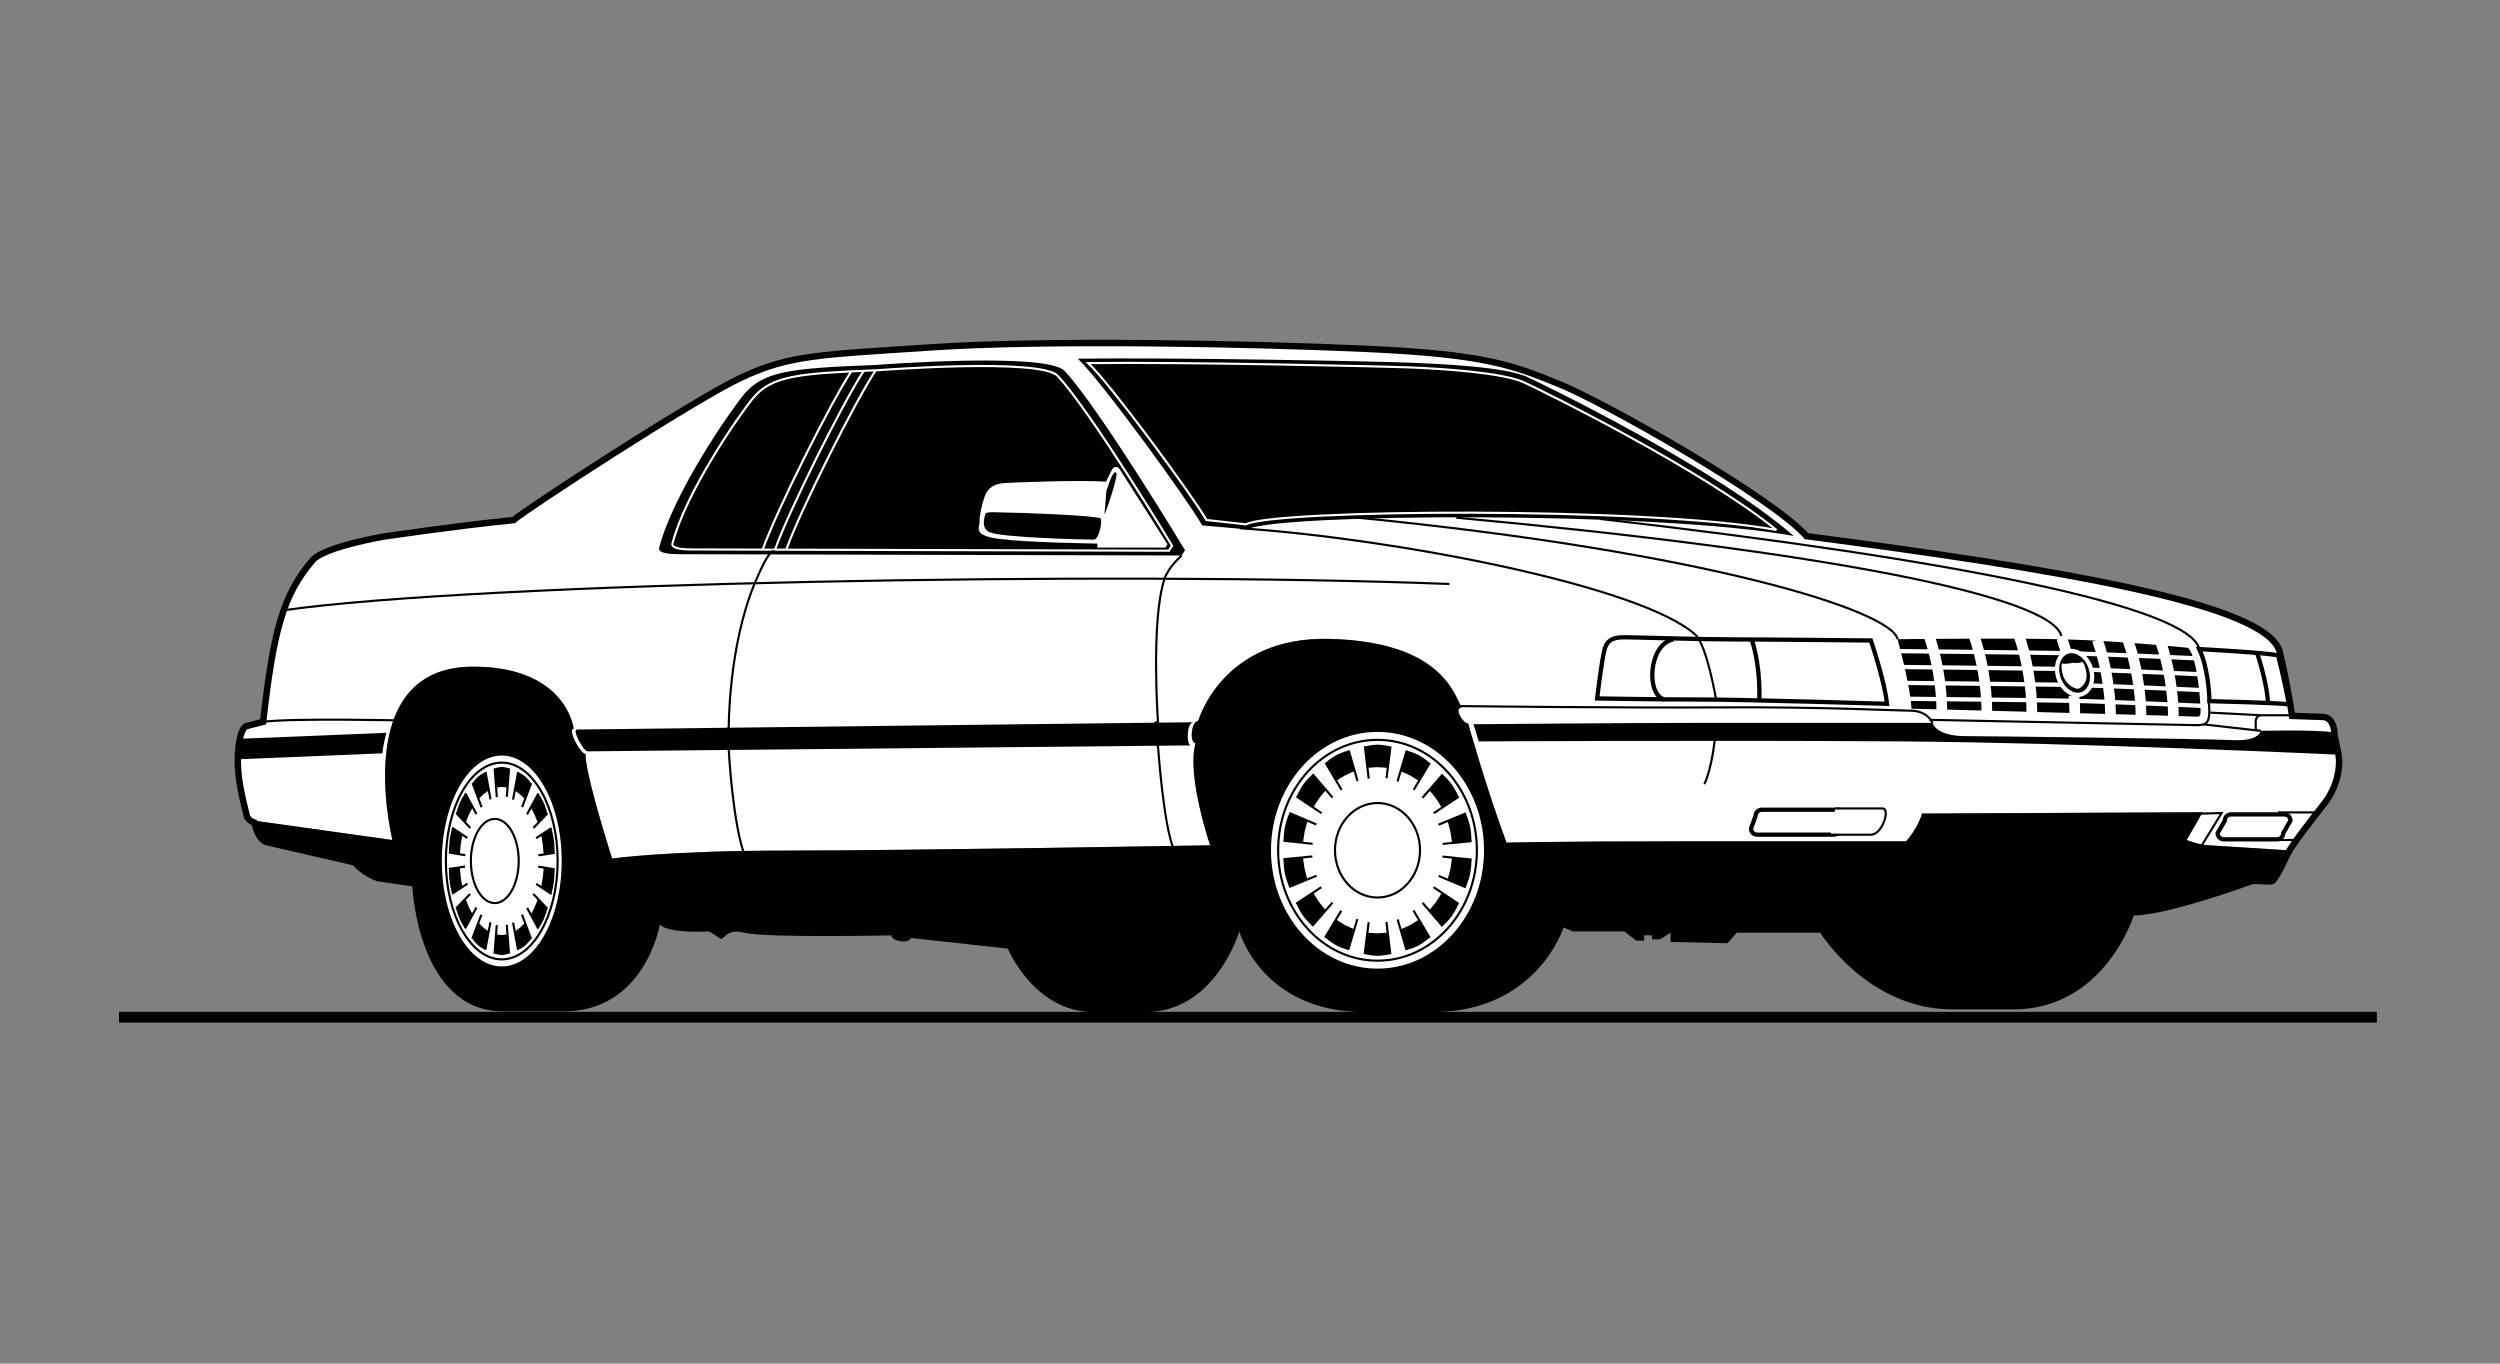 <?xml version="1.0" encoding="UTF-8" standalone="no"?>
<!-- Created with Inkscape (http://www.inkscape.org/) -->
<svg id="svg2" xmlns:rdf="http://www.w3.org/1999/02/22-rdf-syntax-ns#" xmlns="http://www.w3.org/2000/svg" height="54" width="99" version="1.1" xmlns:cc="http://creativecommons.org/ns#" xmlns:dc="http://purl.org/dc/elements/1.1/">
 <rect width="100%" height="100%" fill="#808080" stroke="none"/>
 <g id="g3491">
  <g id="g3871">
   <g id="g4614">
    <g id="g5219">
     <g id="g5689">
      <g id="g6406">
       <g id="g7263">
        <g id="g8053">
         <g id="g8717">
          <rect id="rect2990" opacity="0" height="54" width="99" y="0" x="0"/>
          <g id="layer1" transform="translate(215.911,-47.878)">
           <g id="logo9" transform="matrix(0.17,0,0,0.17,-211.199,61.334)">
            <g id="g78423">
             <path id="path78425" d="m505.64,118.87c2.1-3.305,5.803-7.909,8.183-11.013,2.875-3.75,3.625-8.25,3.25-10.875l-1-5s0.125-3.75-2.5-4.125l-7.375-0.25s-1-7-2.875-14.875c-2.697-11.326-53-19.5-110.25-27-7.75-8.875-46.5-30.875-57.5-35.375s-17.5-7-45-8.25-74.75-2.125-101-0.375-33.25,1.75-44.5,7-50.875,31.125-53.125,33.25c-14.625,1.5-30.375,3.875-30.375,3.875s-13.375,2.25-16.375,5.375c-7.125,8.25-9.25,16.875-11.625,37.75l-3.875,1s-1.375,0.125-1.875,5.125c-0.599,5.991,0.75,10.875,2,16,0.192,0.384,0.478,0.673,0.782,0.89l0.095-0.104,32.981,4.624c-2.459-11.1-5.849-40.38,18.809-40.38,21.885,0,23.426,14.487,23.426,14.487-1.541,0,1.541,5.856,2.774,5.856,0,0-0.616,2.774,6.165,24.351,0,0,12.945-1.85,40.687-1.85s98.635-1.233,98.635-1.233-5.548-16.336-3.391-23.734c-1.541-0.308-0.925-5.24,0.617-5.24,0,0,5.548-19.727,30.515-19.11,25.575,0.631,28.974,12.33,30.823,16.028-1.85,0,0.308,3.699,1.541,3.699,0,0,4.315,15.412,8.939,27.741,0,0,9.555-0.308,40.687-0.308h52.4s2.774-3.082,3.699-6.473l65.346-0.309-3.699,6.473s3.083,1.233,5.24,1.233l18.201,1.156,0.552-0.035z" fill="#FFF"/>
            </g>
            <path id="path78427" d="m30.703,111.9,32.981,4.624c-2.466-11.097-5.856-40.379,18.802-40.379,21.885,0,23.426,14.487,23.426,14.487-1.541,0,1.541,5.856,2.774,5.856,0,0-0.616,2.774,6.165,24.351,0,0,12.945-1.85,40.687-1.85s98.635-1.233,98.635-1.233-5.548-16.336-3.391-23.734c-1.541-0.308-0.925-5.24,0.617-5.24,0,0,5.548-19.727,30.515-19.11,25.575,0.631,28.974,12.33,30.823,16.028-1.85,0,0.308,3.699,1.541,3.699,0,0,4.315,15.412,8.939,27.741,0,0,9.555-0.308,40.687-0.308h52.4s2.774-3.082,3.699-6.473l65.346-0.309-3.699,6.473s3.083,1.233,5.24,1.233l19.419,1.233s-3.083,7.089-4.315,7.706c-1.233,0.617-4.315-0.308-5.548,0.309,0,0-19.419,7.089-27.125,7.089,0,0-6.781,21.884-28.049,21.884h-14.179c-19.727,0-30.823-17.877-30.823-17.877h-19.419l-2.158,2.466-13.254-0.308v-2.15l-2.466,1.542h-1.85v-0.925h-1.849v1.233h-1.85l-2.75-2.15h-12.021l-2.158-0.925s-6.165,19.727-30.515,19.727h-15.72c-24.042,0-29.282-18.802-29.282-18.802s-5.548,18.802-21.885,18.802h-12.021c-13.871,0-20.035-14.795-20.035-14.795l-22.501-2.466c-0.925,1.542-4.624,0.617-4.624-0.616,0,0-29.59,0.616-34.214-0.617s-4.624,2.158-5.856,1.233-2.466-1.541-2.466-1.541-8.938,0.616-11.404-1.541c0,0-3.391,20.197-22.501,20.197h-13.87c-20.035,0-21.268-29.136-21.268-29.136l-8.322-1.23c-3.391-1.233-5.548-3.699-5.548-3.699l-20.035-4.61c-3.083-0.617-3.7-5.856-3.7-5.856z"/>
            <path id="path78429" d="m250.32,89.086c-1.695,0-1.695,5.395-0.616,5.395l-140.56,1.387c-0.925,0-3.699-5.086-2.466-5.086l143.65-1.696z"/>
            <path id="path78431" d="m315.51,89.548,1.233,4.007s57.023-0.308,98.635,0,101.41,3.082,101.41,3.082l-0.924-5.24c-5.24-0.617-16.953-0.308-16.953-0.308s-0.308,2.466-6.473,2.158c-5.849-0.293-57.332-0.925-62.263-0.925-7.089,0-7.706-3.083-7.706-3.083h-56.11c-13.57,0.001-50.87,0.309-50.87,0.309z"/>
            <path id="path78433" d="m62.297,91.552s-0.771,2.62-0.925,4.777l-33.751,1.387,0.462-4.778,34.214-1.386z"/>
            <g id="g78435">
             <path id="path78437" d="m247.55,50.249,0.771-1.233s-19.859-32.969-28.049-41.766c-4.161-4.469-44.077-1.387-44.077-1.387-19.573,0.771-26.084,1.353-30.669,6.935-3.545,4.315-16.491,23.118-19.727,35.755-0.154,1.233,2.774,1.387,4.624,1.387l117.13,0.309z"/>
            </g>
            <g id="g78439">
             <path id="path78441" d="m244.57,49.128,0.732-1.168s-18.866-31.226-26.646-39.558c-3.953-4.233-41.874-1.313-41.874-1.313-18.594,0.73-24.78,1.282-29.136,6.568-3.368,4.087-15.666,21.896-18.741,33.865-0.146,1.168,2.635,1.314,4.393,1.314l111.27,0.292z" stroke-width="0.5" stroke="#FFF"/>
            </g>
            <path id="path78443" d="m227.9,48.399h15.874l0.462-0.771-11.097-17.416c-0.54-1.001-1.695-0.616-1.926,0.231l-1.31,2.62c-5.471-0.462-21.268,0.154-23.657,0.308s-3.853,1.156-4.546,3.005-1.31,4.7-1.233,6.01-1.849,3.16,4.624,4.007c6.473,0.848,22.81,1.079,22.81,1.079v0.927z" fill="#FFF"/>
            <path id="path78445" d="m201.93,40.385c0.848-0.385,2.697-0.154,4.392-0.154,3.086,0,21.429,0.685,22.347,1.387,0.408,0.312-0.252,4.933-1.629,4.932-2.544-0.002-21.227-0.493-24.186-1.695-2.465-1.002-0.924-4.47-0.924-4.47z"/>
            <path id="path78447" d="m229.98,35.343s-0.242,3.815-0.43,5.186c-0.17,1.243,3.225-8.632,2.796-9.476-0.697-1.375-2.366,4.29-2.366,4.29z"/>
            <g id="g78449">
             <path id="path78451" d="m223.35,4.399c5.548,5.24,25.892,33.29,28.974,38.837l10.48,0.925c6.473-3.699,95.552-4.315,127.3,1.541-17.57-15.412-56.71-34.522-61.95-36.988s-20.35-3.083-27.74-3.391c-7.4-0.308-54.25-1.232-77.06-0.924z"/>
            </g>
            <g id="g78453">
             <path id="path78455" d="m225.78,5.43c5.272,4.931,24.605,31.322,27.534,36.542l9.188,1.024c6.151-3.48,93.424-4.214,123.59,1.296-17.56-14.155-53.74-32.02-58.72-34.339-4.98-2.32-19.17-3.208-26.21-3.499-7.02-0.29-53.71-1.314-75.38-1.024z" stroke="#FFF" stroke-width="0.5" fill="none"/>
            </g>
            <path id="path78457" d="m414.3,69.745s3.083,11.25,3.237,16.182c0,0,58.41,1.541,66.27,1.85,1.079,0.154,1.079-0.462,1.079-1.542,0-1.079-0.616-12.175-2.928-14.487,0,0-16.49-1.695-29.898-2.003s-37.76,0-37.76,0z"/>
            <path id="path78459" d="m414.15,72.519s30.207,0.308,38.375,0.462c0.29,0.005,0.599,0.012,0.926,0.02" fill="none" stroke="#FFF"/>
            <path id="path78461" d="m456.61,73.09c10.056,0.318,27.66,1.124,27.66,1.124" fill="none" stroke="#FFF"/>
            <path id="path78463" d="m414.76,76.217s26.558,0.271,36.603,0.432" fill="none" stroke="#FFF"/>
            <path id="path78465" d="m459.3,76.858c10.221,0.352,25.582,1.055,25.582,1.055" fill="none" stroke="#FFF"/>
            <path id="path78467" d="m415.38,79.916s27.259,0.278,36.989,0.438" fill="none" stroke="#FFF"/>
            <path id="path78469" d="m459,80.525c10.189,0.34,26.505,1.086,26.505,1.086" fill="none" stroke="#FFF"/>
            <path id="path78471" d="m416,83.615s30.207,0.308,38.375,0.462,31.749,1.233,31.749,1.233" fill="none" stroke="#FFF"/>
            <path id="path78473" d="m421.54,68.666c1.85,5.086,3.083,12.021,3.083,18.032" stroke="#FFF" stroke-width="2.5" fill="none"/>
            <path id="path78475" d="m432.02,68.666c1.849,5.086,3.082,12.021,3.082,18.032" stroke="#FFF" stroke-width="2.5" fill="none"/>
            <path id="path78477" d="m442.5,68.666c1.849,5.086,3.082,12.021,3.082,18.032" stroke="#FFF" stroke-width="2.5" fill="none"/>
            <path id="path78479" d="m452.52,69.437c0.408,1.122,0.786,2.335,1.128,3.608" stroke="#FFF" stroke-width="2.5" fill="none"/>
            <path id="path78481" d="m455.38,82.85c0.144,1.568,0.22,3.122,0.22,4.618" stroke="#FFF" stroke-width="2.5" fill="none"/>
            <path id="path78483" d="m460.84,69.898c1.849,5.086,3.082,12.021,3.082,18.032" stroke="#FFF" stroke-width="2.5" fill="none"/>
            <path id="path78485" d="m467.93,69.898c1.849,5.086,3.083,12.021,3.083,18.032" stroke="#FFF" stroke-width="2.5" fill="none"/>
            <path id="path78487" d="m475.48,70.053c1.849,5.086,3.082,12.021,3.082,18.032" stroke="#FFF" stroke-width="2.5" fill="none"/>
            <g id="g78489" stroke="#FFF" fill="none">
             <ellipse id="ellipse78491" d="m 460.681,77.759 c 0,2.167 -2.342,3.923 -5.231,3.923 -2.889,0 -5.231,-1.756 -5.231,-3.923 0,-2.167 2.342,-3.923 5.231,-3.923 2.889,0 5.231,1.756 5.231,3.923 z" cx="455.45" cy="77.759" rx="5.231" ry="3.923" transform="matrix(0.329,0.944,-0.944,0.329,379.105,-377.93)"/>
             <path id="path78493" d="M455.45,77.759"/>
            </g>
            <g id="g78495">
             <path id="path78497" d="m456.28,81.287c0.516-0.04,1.32-0.715,1.658-1.385,0.361-0.719,0.517-1.566,0.316-2.517-0.192-0.91-0.348-1.924-0.98-2.389-0.327,0.257-0.721,0.226-1.102,0.255-0.382,0.029-0.814,0.124-1.18-0.081-0.264,0.252-0.728,0.227-1.109,0.255-0.382,0.029-0.75,0.119-1.187-0.081-0.414,0.544-0.143,1.549,0.049,2.459,0.2,0.951,0.697,1.748,1.355,2.39,0.6,0.599,1.66,1.133,2.18,1.094z" fill="#FFF"/>
            </g>
            <g id="g78499" fill="#FFF">
             <ellipse id="ellipse78501" d="m 317.973,118.91 c 0,15.227 -11.109,27.571 -24.813,27.571 -13.704,0 -24.813,-12.344 -24.813,-27.571 0,-15.227 11.109,-27.571 24.813,-27.571 13.704,0 24.813,12.344 24.813,27.571 z" cx="293.16" rx="24.813" cy="118.91" ry="27.571"/>
             <path id="path78503" d="M293.16,118.91"/>
            </g>
            <g id="g78505" stroke-width="0.5" stroke="#000" fill="none">
             <ellipse id="ellipse78507" d="m 303.066,118.91 c 0,6.079 -4.435,11.007 -9.906,11.007 -5.471,0 -9.906,-4.928 -9.906,-11.007 0,-6.079 4.435,-11.007 9.906,-11.007 5.471,0 9.906,4.928 9.906,11.007 z" cx="293.16" rx="9.906" cy="118.91" ry="11.007"/>
             <path id="path78509" d="M293.16,118.91"/>
            </g>
            <g id="g78511" stroke-width="0.5" stroke="#000" fill="none">
             <ellipse id="ellipse78513" d="m 316.306,118.91 c 0,14.204 -10.363,25.719 -23.146,25.719 -12.783,0 -23.146,-11.515 -23.146,-25.719 0,-14.204 10.363,-25.719 23.146,-25.719 12.783,0 23.146,11.515 23.146,25.719 z" cx="293.16" rx="23.146" cy="118.91" ry="25.719"/>
             <path id="path78515" d="M293.16,118.91"/>
            </g>
            <g id="g78517">
             <path id="path78519" d="m293.16,143.5c1.317,0,2.982-0.4,2.982-0.4l-0.633-5.009s-1.725,0.169-2.349,0.169c-0.625,0-2.349-0.169-2.349-0.169l-0.633,5.009s1.664,0.4,2.982,0.4z"/>
             <line id="line78521" stroke-width="0.5" x1="290.18" x2="291.1" stroke="#000" y1="143.1" y2="135.68" fill="none"/>
             <line id="line78523" stroke-width="0.5" x1="295.24" x2="296.15" stroke="#000" y1="135.61" y2="143.1" fill="none"/>
            </g>
            <g id="g78525">
             <path id="path78527" d="m302.76,141.07c1.187-0.635,2.531-1.797,2.531-1.797l-2.526-4.208s-1.488,0.983-2.05,1.284-2.182,0.98-2.182,0.98l1.384,4.818c-0.001-0.001,1.655-0.442,2.843-1.077z"/>
             <line id="line78529" stroke-width="0.5" x1="299.92" x2="297.85" stroke="#000" y1="142.15" y2="135.02" fill="none"/>
             <line id="line78531" stroke-width="0.5" x1="301.55" x2="305.3" stroke="#000" y1="132.95" y2="139.27" fill="none"/>
            </g>
            <g id="g78533">
             <path id="path78535" d="m310.46,134.25c0.822-1.145,1.579-2.839,1.579-2.839l-3.918-2.575s-0.958,1.603-1.347,2.145c-0.39,0.542-1.584,1.934-1.584,1.934l3.127,3.675c0.001,0,1.321-1.196,2.143-2.34z"/>
             <line id="line78537" stroke-width="0.5" x1="308.32" x2="303.67" stroke="#000" y1="136.59" y2="131.17" fill="none"/>
             <line id="line78539" stroke-width="0.5" x1="306.21" x2="312.04" stroke="#000" y1="127.52" y2="131.41" fill="none"/>
            </g>
            <g id="g78541">
             <path id="path78543" d="m314.74,124.4c0.294-1.427,0.315-3.319,0.315-3.319l-4.536-0.432s-0.237,1.905-0.376,2.582c-0.14,0.676-0.672,2.506-0.672,2.506l4.252,1.804c0.001,0,0.724-1.714,1.017-3.141z"/>
             <line id="line78545" stroke-width="0.5" x1="313.73" x2="307.41" stroke="#000" y1="127.54" y2="124.89" fill="none"/>
             <line id="line78547" stroke-width="0.5" x1="308.28" x2="315.06" stroke="#000" y1="120.38" y2="121.08" fill="none"/>
            </g>
            <g id="g78549">
             <path id="path78551" d="m314.75,113.46c-0.292-1.428-1.012-3.143-1.012-3.143l-4.255,1.796s0.53,1.831,0.668,2.507,0.372,2.583,0.372,2.583l4.536-0.423c0.001,0-0.017-1.892-0.309-3.32z"/>
             <line id="line78553" stroke-width="0.5" x1="315.06" x2="308.34" stroke="#000" y1="116.78" y2="117.43" fill="none"/>
             <line id="line78555" stroke-width="0.5" x1="307.36" x2="313.74" stroke="#000" y1="112.96" y2="110.32" fill="none"/>
            </g>
            <g id="g78557">
             <path id="path78559" d="m310.49,103.6c-0.82-1.146-2.138-2.344-2.138-2.344l-3.134,3.669s1.192,1.395,1.581,1.937c0.388,0.543,1.343,2.147,1.343,2.147l3.922-2.567s-0.755-1.696-1.574-2.842z"/>
             <line id="line78561" stroke-width="0.5" x1="312.06" x2="306.26" stroke="#000" y1="106.44" y2="110.27" fill="none"/>
             <line id="line78563" stroke-width="0.5" x1="303.63" x2="308.35" stroke="#000" y1="106.7" y2="101.25" fill="none"/>
            </g>
            <g id="g78565">
             <path id="path78567" d="m302.8,96.764c-1.187-0.637-2.842-1.082-2.842-1.082l-1.392,4.816s1.619,0.682,2.181,0.984,2.048,1.288,2.048,1.288l2.532-4.203c0.001-0.001-1.341-1.166-2.527-1.803z"/>
             <line id="line78569" stroke-width="0.5" x1="305.33" x2="301.6" stroke="#000" y1="98.566" y2="104.81" fill="none"/>
             <line id="line78571" stroke-width="0.5" x1="297.83" x2="299.96" stroke="#000" y1="102.87" y2="95.682" fill="none"/>
            </g>
            <g id="g78573">
             <path id="path78575" d="m293.2,94.312c-1.318-0.003-2.983,0.394-2.983,0.394l0.625,5.01s1.725-0.165,2.349-0.164,2.348,0.173,2.348,0.173l0.642-5.007c0.001,0-1.663-0.404-2.981-0.406z"/>
             <line id="line78577" stroke-width="0.5" x1="296.18" x2="295.26" stroke="#000" y1="94.718" y2="102.14" fill="none"/>
             <line id="line78579" stroke-width="0.5" x1="291.11" x2="290.22" stroke="#000" y1="102.21" y2="94.706" fill="none"/>
            </g>
            <g id="g78581">
             <path id="path78583" d="m283.6,96.726c-1.188,0.632-2.534,1.792-2.534,1.792l2.519,4.213s1.489-0.98,2.052-1.28,2.184-0.976,2.184-0.976l-1.376-4.821c0,0.001-1.657,0.439-2.845,1.072z"/>
             <line id="line78585" stroke-width="0.5" x1="286.45" x2="288.51" stroke="#000" y1="95.655" y2="102.79" fill="none"/>
             <line id="line78587" stroke-width="0.5" x1="284.8" x2="281.07" stroke="#000" y1="104.85" y2="98.518" fill="none"/>
            </g>
            <g id="g78589">
             <path id="path78591" d="m275.89,103.53c-0.824,1.143-1.584,2.836-1.584,2.836l3.914,2.583s0.96-1.601,1.35-2.142c0.39-0.542,1.587-1.931,1.587-1.931l-3.122-3.681c0-0.001-1.321,1.192-2.145,2.335z"/>
             <line id="line78593" stroke-width="0.5" x1="278.03" x2="282.68" stroke="#000" y1="101.19" y2="106.63" fill="none"/>
             <line id="line78595" stroke-width="0.5" x1="280.14" x2="274.3" stroke="#000" y1="110.27" y2="106.36" fill="none"/>
            </g>
            <g id="g78597">
             <path id="path78599" d="m271.6,113.37c-0.296,1.426-0.32,3.318-0.32,3.318l4.535,0.441s0.24-1.905,0.381-2.581c0.14-0.676,0.676-2.505,0.676-2.505l-4.25-1.813c0,0.001-0.725,1.713-1.022,3.14z"/>
             <line id="line78601" stroke-width="0.5" x1="272.62" x2="278.92" stroke="#000" y1="110.24" y2="112.9" fill="none"/>
             <line id="line78603" stroke-width="0.5" x1="278.05" x2="271.27" stroke="#000" y1="117.4" y2="116.69" fill="none"/>
            </g>
            <g id="g78605">
             <path id="path78607" d="m271.57,124.31c0.29,1.428,1.006,3.145,1.006,3.145l4.258-1.788s-0.527-1.832-0.665-2.509c-0.137-0.676-0.368-2.583-0.368-2.583l-4.537,0.415c0.001,0,0.016,1.892,0.306,3.32z"/>
             <line id="line78609" stroke-width="0.5" x1="271.27" x2="277.99" stroke="#000" y1="120.99" y2="120.35" fill="none"/>
             <line id="line78611" stroke-width="0.5" x1="278.96" x2="272.58" stroke="#000" y1="124.83" y2="127.46" fill="none"/>
            </g>
            <g id="g78613">
             <path id="path78615" d="m275.82,134.18c0.818,1.147,2.134,2.348,2.134,2.348l3.139-3.663s-1.19-1.397-1.578-1.94-1.34-2.15-1.34-2.15l-3.926,2.56c0-0.001,0.752,1.697,1.571,2.845z"/>
             <line id="line78617" stroke-width="0.5" x1="274.24" x2="280.05" stroke="#000" y1="131.34" y2="127.52" fill="none"/>
             <line id="line78619" stroke-width="0.5" x1="282.68" x2="277.95" stroke="#000" y1="131.09" y2="136.53" fill="none"/>
            </g>
            <g id="g78621">
             <path id="path78623" d="m283.49,141.03c1.186,0.64,2.84,1.088,2.84,1.088l1.399-4.813s-1.618-0.685-2.179-0.988c-0.562-0.303-2.046-1.292-2.046-1.292l-2.539,4.198s1.34,1.168,2.525,1.807z"/>
             <line id="line78625" stroke-width="0.5" x1="280.97" x2="284.71" stroke="#000" y1="139.23" y2="132.99" fill="none"/>
             <line id="line78627" stroke-width="0.5" x1="288.47" x2="286.33" stroke="#000" y1="134.94" y2="142.12" fill="none"/>
            </g>
            <g id="g78629" fill="#FFF">
             <ellipse id="ellipse78631" d="m 103.122,121.41 c 0,13.567 -6.249,24.566 -13.958,24.566 -7.709,0 -13.958,-10.999 -13.958,-24.566 0,-13.567 6.249,-24.566 13.958,-24.566 7.709,0 13.958,10.999 13.958,24.566 z" cx="89.164" rx="13.958" cy="121.41" ry="24.566"/>
             <path id="path78633" d="M89.164,121.41"/>
            </g>
            <g id="g78635" stroke-width="0.5" stroke="#000" fill="none">
             <ellipse id="ellipse78637" d="m 93.111,121.41 c 0,5.416 -2.495,9.807 -5.572,9.807 -3.077,0 -5.572,-4.391 -5.572,-9.807 0,-5.416 2.495,-9.807 5.572,-9.807 3.077,0 5.572,4.391 5.572,9.807 z" cx="87.539" rx="5.572" cy="121.41" ry="9.807"/>
             <path id="path78639" d="M87.539,121.41"/>
            </g>
            <g id="g78641" stroke-width="0.5" stroke="#000" fill="none">
             <ellipse id="ellipse78643" d="m 102.184,121.41 c 0,12.656 -5.829,22.915 -13.02,22.915 -7.191,0 -13.02,-10.259 -13.02,-22.915 0,-12.656 5.829,-22.915 13.02,-22.915 7.191,0 13.02,10.259 13.02,22.915 z" cx="89.164" rx="13.02" cy="121.41" ry="22.915"/>
             <path id="path78645" d="M89.164,121.41"/>
            </g>
            <g id="g78647">
             <path id="path78649" d="m89.164,143.32c0.741,0,1.678-0.356,1.678-0.356l-0.356-4.463s-0.97,0.15-1.321,0.15-1.321-0.15-1.321-0.15l-0.356,4.463c-0.001,0,0.935,0.356,1.676,0.356z"/>
             <line id="line78651" stroke-width="0.5" x1="87.487" x2="88.001" stroke="#000" y1="142.97" y2="136.35" fill="none"/>
             <line id="line78653" stroke-width="0.5" x1="90.334" x2="90.842" stroke="#000" y1="136.29" y2="142.97" fill="none"/>
            </g>
            <g id="g78655">
             <path id="path78657" d="m94.564,141.16c0.668-0.566,1.424-1.602,1.424-1.602l-1.421-3.75s-0.837,0.876-1.153,1.144-1.228,0.873-1.228,0.873l0.779,4.293c0,0.001,0.931-0.392,1.599-0.958z"/>
             <line id="line78659" stroke-width="0.5" x1="92.965" x2="91.798" stroke="#000" y1="142.11" y2="135.76" fill="none"/>
             <line id="line78661" stroke-width="0.5" x1="93.884" x2="95.988" stroke="#000" y1="133.92" y2="139.55" fill="none"/>
            </g>
            <g id="g78663">
             <path id="path78665" d="m98.895,135.08c0.462-1.02,0.888-2.529,0.888-2.529l-2.204-2.294s-0.539,1.428-0.758,1.911-0.891,1.724-0.891,1.724l1.76,3.274c0.001-0.001,0.743-1.066,1.205-2.086z"/>
             <line id="line78667" stroke-width="0.5" x1="97.691" x2="95.073" stroke="#000" y1="137.16" y2="132.33" fill="none"/>
             <line id="line78669" stroke-width="0.5" x1="96.5" x2="99.783" stroke="#000" y1="129.08" y2="132.55" fill="none"/>
            </g>
            <g id="g78671">
             <path id="path78673" d="m101.3,126.3c0.166-1.272,0.177-2.958,0.177-2.958l-2.551-0.385s-0.133,1.698-0.212,2.3c-0.078,0.602-0.378,2.233-0.378,2.233l2.392,1.607c0,0.001,0.406-1.526,0.572-2.797z"/>
             <line id="line78675" stroke-width="0.5" x1="100.73" x2="97.179" stroke="#000" y1="129.1" y2="126.74" fill="none"/>
             <line id="line78677" stroke-width="0.5" x1="97.665" x2="101.48" stroke="#000" y1="122.72" y2="123.34" fill="none"/>
            </g>
            <g id="g78679">
             <path id="path78681" d="m101.31,116.55c-0.164-1.272-0.569-2.8-0.569-2.8l-2.394,1.6s0.298,1.631,0.376,2.234,0.209,2.301,0.209,2.301l2.552-0.377c0.001,0-0.01-1.686-0.174-2.958z"/>
             <line id="line78683" stroke-width="0.5" x1="101.48" x2="97.7" stroke="#000" y1="119.51" y2="120.09" fill="none"/>
             <line id="line78685" stroke-width="0.5" x1="97.148" x2="100.74" stroke="#000" y1="116.1" y2="113.75" fill="none"/>
            </g>
            <g id="g78687">
             <path id="path78689" d="m98.909,107.77c-0.461-1.021-1.203-2.089-1.203-2.089l-1.763,3.269s0.671,1.243,0.889,1.726c0.219,0.484,0.756,1.914,0.756,1.914l2.206-2.288c0.001,0-0.424-1.511-0.885-2.532z"/>
             <line id="line78691" stroke-width="0.5" x1="99.795" x2="96.532" stroke="#000" y1="110.3" y2="113.71" fill="none"/>
             <line id="line78693" stroke-width="0.5" x1="95.052" x2="97.706" stroke="#000" y1="110.54" y2="105.68" fill="none"/>
            </g>
            <g id="g78695">
             <path id="path78697" d="m94.584,101.68c-0.667-0.567-1.598-0.964-1.598-0.964l-0.783,4.291s0.911,0.608,1.227,0.877,1.152,1.147,1.152,1.147l1.424-3.745s-0.755-1.038-1.422-1.606z"/>
             <line id="line78699" stroke-width="0.5" x1="96.006" x2="93.906" stroke="#000" y1="103.28" y2="108.85" fill="none"/>
             <line id="line78701" stroke-width="0.5" x1="91.79" x2="92.986" stroke="#000" y1="107.12" y2="100.71" fill="none"/>
            </g>
            <g id="g78703">
             <path id="path78705" d="m89.186,99.493c-0.741-0.002-1.678,0.351-1.678,0.351l0.352,4.464s0.97-0.147,1.321-0.146,1.321,0.154,1.321,0.154l0.361-4.461c0-0.001-0.936-0.36-1.677-0.362z"/>
             <line id="line78707" stroke-width="0.5" x1="90.863" x2="90.342" stroke="#000" y1="99.854" y2="106.47" fill="none"/>
             <line id="line78709" stroke-width="0.5" x1="88.01" x2="87.509" stroke="#000" y1="106.53" y2="99.844" fill="none"/>
            </g>
            <g id="g78711">
             <path id="path78713" d="m83.784,101.64c-0.668,0.563-1.425,1.597-1.425,1.597l1.417,3.754s0.838-0.874,1.155-1.14c0.316-0.267,1.228-0.869,1.228-0.869l-0.774-4.296c0-0.001-0.932,0.39-1.601,0.954z"/>
             <line id="line78715" stroke-width="0.5" x1="85.385" x2="86.545" stroke="#000" y1="100.69" y2="107.05" fill="none"/>
             <line id="line78717" stroke-width="0.5" x1="84.457" x2="82.359" stroke="#000" y1="108.88" y2="103.24" fill="none"/>
            </g>
            <g id="g78719">
             <path id="path78721" d="m79.447,107.7c-0.463,1.018-0.891,2.527-0.891,2.527l2.202,2.301s0.54-1.426,0.759-1.909c0.22-0.482,0.893-1.72,0.893-1.72l-1.756-3.28s-0.744,1.063-1.207,2.081z"/>
             <line id="line78723" stroke-width="0.5" x1="80.654" x2="83.266" stroke="#000" y1="105.62" y2="110.47" fill="none"/>
             <line id="line78725" stroke-width="0.5" x1="81.836" x2="78.556" stroke="#000" y1="113.71" y2="110.23" fill="none"/>
            </g>
            <g id="g78727">
             <path id="path78729" d="m77.032,116.48c-0.167,1.271-0.181,2.957-0.181,2.957l2.551,0.394s0.135-1.697,0.214-2.3c0.079-0.602,0.38-2.231,0.38-2.231l-2.391-1.615c0.001-0.001-0.407,1.524-0.573,2.795z"/>
             <line id="line78731" stroke-width="0.5" x1="77.606" x2="81.154" stroke="#000" y1="113.68" y2="116.05" fill="none"/>
             <line id="line78733" stroke-width="0.5" x1="80.664" x2="76.851" stroke="#000" y1="120.07" y2="119.43" fill="none"/>
            </g>
            <g id="g78735">
             <path id="path78737" d="m77.017,126.22c0.163,1.272,0.566,2.802,0.566,2.802l2.396-1.593s-0.297-1.632-0.374-2.235-0.207-2.302-0.207-2.302l-2.552,0.369s0.008,1.686,0.171,2.959z"/>
             <line id="line78739" stroke-width="0.5" x1="76.846" x2="80.627" stroke="#000" y1="123.27" y2="122.7" fill="none"/>
             <line id="line78741" stroke-width="0.5" x1="81.175" x2="77.583" stroke="#000" y1="126.69" y2="129.03" fill="none"/>
            </g>
            <g id="g78743">
             <path id="path78745" d="m79.406,135.02c0.46,1.022,1.201,2.093,1.201,2.093l1.766-3.263s-0.669-1.245-0.887-1.729-0.754-1.916-0.754-1.916l-2.208,2.281c-0.002-0.001,0.421,1.512,0.882,2.534z"/>
             <line id="line78747" stroke-width="0.5" x1="78.522" x2="81.788" stroke="#000" y1="132.48" y2="129.08" fill="none"/>
             <line id="line78749" stroke-width="0.5" x1="83.265" x2="80.606" stroke="#000" y1="132.26" y2="137.11" fill="none"/>
            </g>
            <g id="g78751">
             <path id="path78753" d="m83.725,141.12c0.667,0.57,1.597,0.969,1.597,0.969l0.787-4.288s-0.91-0.611-1.226-0.881-1.151-1.151-1.151-1.151l-1.428,3.741s0.754,1.04,1.421,1.61z"/>
             <line id="line78755" stroke-width="0.5" x1="82.304" x2="84.409" stroke="#000" y1="139.51" y2="133.95" fill="none"/>
             <line id="line78757" stroke-width="0.5" x1="86.524" x2="85.322" stroke="#000" y1="135.69" y2="142.09" fill="none"/>
            </g>
            <path id="path78759" d="m32.076,112.61s-1.625-0.25-2.25-1.5c-1.25-5.125-2.599-10.009-2-16,0.5-5,1.875-5.125,1.875-5.125l3.875-1c2.375-20.875,4.5-29.5,11.625-37.75,3-3.125,16.375-5.375,16.375-5.375s15.75-2.375,30.375-3.875c2.25-2.125,41.875-28,53.125-33.25s18.25-5.25,44.5-7,73.5-0.875,101,0.375,34,3.75,45,8.25,49.75,26.5,57.5,35.375c57.25,7.5,107.55,15.674,110.25,27,1.875,7.875,2.875,14.875,2.875,14.875l7.375,0.25c2.625,0.375,2.5,4.125,2.5,4.125l1,5c0.375,2.625-0.375,7.125-3.25,10.875-2.95,3.847-7.933,10-9.375,13.125" stroke="#000" stroke-width="1.5" fill="none"/>
            <g id="g78761">
             <path id="path78763" d="m149.95,48.859c3.125-8.875,15.75-34.125,20.625-41.5" stroke="#FFF" stroke-width="0.5" fill="none"/>
            </g>
            <path id="path78765" d="m155.45,48.859c3.125-8.875,15.938-34.375,20.813-41.75" stroke="#FFF" stroke-width="0.5" fill="none"/>
            <path id="path78767" d="m152.83,48.859c3.125-8.875,15.813-34.313,20.688-41.688" stroke="#FFF" stroke-width="0.5" fill="none"/>
            <path id="path78769" d="m408.08,70.046s3.25,9.5,3.75,14.75c0,0-33-1-43-1s-24.5-0.25-24.5-0.25,1-8.75,1.75-11.5,3-2.75,5-2.75,17.25,0.5,25.25,0.5,31.75,0.25,31.75,0.25z" fill="#FFF" stroke="#000"/>
            <path id="path78771" d="m362.08,69.796c-5.75,1-6.5,13-2,14" fill="none" stroke="#000"/>
            <path id="path78773" d="m380.33,69.796c2.25,7,1.75,14.5,1.75,14.5" fill="none" stroke="#000"/>
            <path id="path78775" d="m502.95,73.546c-1.875-0.625-18.375-1.5-18.375-1.5,2,4.125,2.375,10.625,2.375,12.125,0,0,16,0.375,18.5,0.75-1-5.625-2.5-11.375-2.5-11.375z" fill="#FFF" stroke="#000"/>
            <path id="path78777" d="m497.95,72.671c1,2.75,2.625,9,2.625,12" fill="none" stroke="#000"/>
            <path id="path78779" d="m399.36,115.28c0.795,0,1.439-0.645,1.439-1.439l1.07-2.932c0-0.794-0.645-1.439-1.439-1.439h-17.761c-0.795,0-1.439,0.645-1.439,1.439l-1.07,2.932c0,0.794,0.644,1.439,1.439,1.439h17.761z" fill="#FFF" stroke="#000"/>
            <path id="path78781" d="m502.71,116.36c0.795,0,1.439-0.645,1.439-1.439l1.682-2.931c0-0.795-0.644-1.439-1.439-1.439h-12.411c-0.794,0-1.439,0.644-1.439,1.439l-1.682,2.931c0,0.795,0.645,1.439,1.439,1.439h12.411z" fill="#FFF" stroke="#000"/>
            <line id="line78783" stroke-width="0.5" x1="502.93" x2="511.79" stroke="#000" y1="110.09" y2="110.09" fill="#FFF"/>
            <line id="line78785" stroke-width="0.5" x1="501.86" x2="507.05" stroke="#000" y1="116.51" y2="116.51" fill="none"/>
            <path id="path78787" d="m485.65,89.6,13.259,1.49s-1.181,0.039-1.181-0.573v-1.529c0-0.764,0.306-1.529,1.529-1.529h7.033" stroke="#000" stroke-width="0.5" fill="none"/>
            <path id="path78789" d="m486.72,83.637s0.458,3.211,0,4.74c-0.459,1.529-1.835,1.376-3.517,1.376l-61.46-1.223" stroke="#000" stroke-width="0.5" fill="none"/>
            <line id="line78791" stroke-width="0.5" x1="487.18" x2="498.95" stroke="#000" y1="86.848" y2="87.459" fill="none"/>
            <path id="path78793" d="m422.47,89.24c-0.725-1.323-2.101-2.852-5.312-2.852s-20.487-0.917-43.879-0.764c-23.39,0.153-62.38-0.306-62.38-0.306" stroke="#000" stroke-width="0.5" fill="none"/>
            <path id="path78795" d="m261.06,43.886c36.388,2.446,93.337,13.419,106.1,24.768,2.752,2.446,4.893,15.289,4.893,15.289" stroke="#000" stroke-width="0.5" fill="none"/>
            <path id="path78797" d="m371.75,92.81s-0.611,6.727-2.446,10.702" stroke="#000" stroke-width="0.5" fill="none"/>
            <path id="path78799" d="M414.3,69.745c-1.27-6.595-44.69-20.355-125.72-28.305" stroke="#000" stroke-width="0.5" fill="none"/>
            <g id="g78801">
             <path id="path78803" d="M484.58,72.046c-2.14-9.814-56.57-20.822-139.44-30.301" stroke="#000" stroke-width="0.5" fill="none"/>
            </g>
            <polyline id="polyline78805" stroke="#000" points="484.28,110.39,489.78,110.24,484.73,118.5" stroke-width="0.5" fill="none"/>
            <path id="path78807" d="m38.375,62.997c44.949-6.421,192.64-9.173,271.53-6.116" stroke="#000" stroke-width="0.5" fill="none"/>
            <path id="path78809" d="m146.01,120.79c-3.058-7.338-3.975-25.379-3.975-25.379-1.223,0-1.834-4.893,0-4.893,0,0-0.128-19.052,6.116-33.941,3.975-9.479,4.586-7.033,4.586-7.033" stroke="#000" stroke-width="0.5" fill="none"/>
            <path id="path78811" d="m245.69,118.65c-2.446-5.81-3.669-24.157-3.669-24.157-1.529,0-1.835-5.504,0-5.504,0,0-1.686-23.687,1.529-33.33,0.917-2.752,3.994-5.41,3.994-5.41" stroke="#000" stroke-width="0.5" fill="none"/>
            <path id="path78813" d="M33.576,88.984c7.398-0.914,32.471-0.302,32.471-0.302" stroke="#000" stroke-width="0.5" fill="none"/>
            <path id="path78815" d="M452.47,68.989c-2.37-9.355-55.88-19.752-140.96-27.549" stroke="#000" stroke-width="0.5" fill="none"/>
            <path id="path78817" d="m399.8,109.17h11.008c1.834,0,0,6.115-2.752,6.115h-9.326" stroke="#000" stroke-width="0.5" fill="#FFF"/>
            <g id="g78819">
             <line id="line78821" stroke-width="2.5" x2="525.94" stroke="#000" y1="157.8" y2="157.8" fill="none"/>
            </g>
           </g>
          </g>
         </g>
        </g>
       </g>
      </g>
     </g>
    </g>
   </g>
  </g>
 </g>
</svg>
